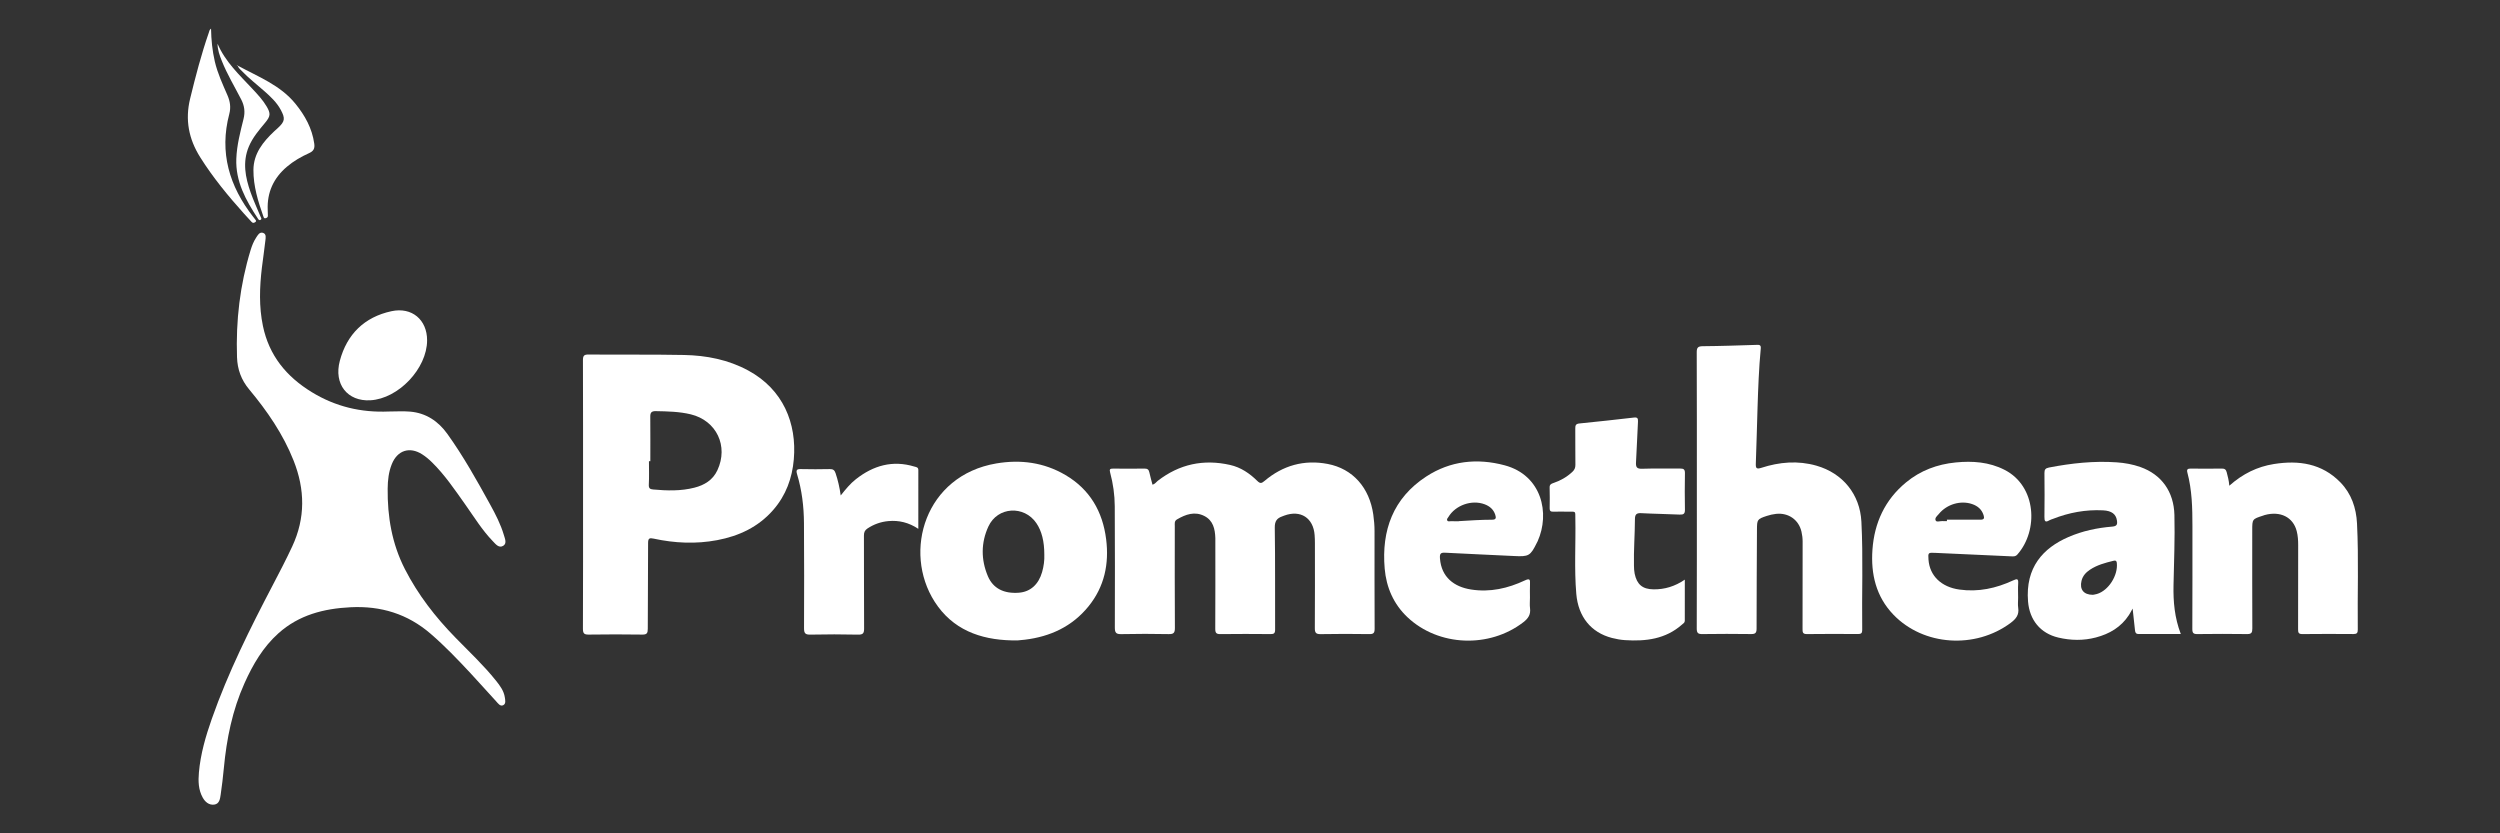 <?xml version="1.0" encoding="utf-8"?>
<!-- Generator: Adobe Illustrator 21.1.0, SVG Export Plug-In . SVG Version: 6.00 Build 0)  -->
<svg version="1.1" id="Layer_1" xmlns="http://www.w3.org/2000/svg" xmlns:xlink="http://www.w3.org/1999/xlink" x="0px" y="0px"
	 viewBox="0 0 150 50" style="enable-background:new 0 0 150 50;" xml:space="preserve">
<rect x="0" y="0" width="150" height="50" fill="#333333" stroke="none"/>
<style type="text/css">
	.st0{fill:#FFFFFF;}
</style>
<g>
	<path class="st0" d="M25.328,27.258c0.217,0.138,0.412,0.303,0.595,0.484c0.766,0.754,1.363,1.64,1.98,2.51
		c0.537,0.757,1.021,1.554,1.671,2.225c0.165,0.171,0.359,0.429,0.617,0.273c0.236-0.143,0.106-0.426,0.042-0.645
		c-0.191-0.648-0.5-1.246-0.824-1.834c-0.798-1.449-1.604-2.894-2.57-4.24c-0.547-0.762-1.282-1.254-2.237-1.334
		c-0.424-0.036-0.853-0.006-1.28-0.006c-1.655,0.071-3.187-0.289-4.615-1.162c-1.526-0.933-2.561-2.196-2.931-3.968
		c-0.243-1.164-0.201-2.333-0.062-3.504c0.064-0.54,0.15-1.077,0.208-1.618c0.018-0.168,0.074-0.405-0.148-0.47
		c-0.209-0.061-0.312,0.146-0.41,0.295c-0.147,0.224-0.245,0.474-0.324,0.729c-0.644,2.1-0.894,4.253-0.819,6.444
		c0.025,0.72,0.249,1.353,0.73,1.929c1.082,1.298,2.037,2.684,2.666,4.272c0.686,1.732,0.712,3.442-0.084,5.15
		c-0.365,0.784-0.764,1.549-1.165,2.315c-1.366,2.609-2.681,5.241-3.659,8.026c-0.368,1.047-0.678,2.11-0.775,3.224
		c-0.045,0.517-0.032,1.027,0.224,1.495c0.147,0.268,0.381,0.469,0.694,0.429c0.312-0.04,0.351-0.345,0.388-0.595
		c0.076-0.527,0.141-1.057,0.19-1.587c0.165-1.762,0.511-3.48,1.24-5.103c0.502-1.118,1.112-2.167,2.038-2.996
		c1.232-1.102,2.723-1.481,4.332-1.561c1.809-0.09,3.409,0.395,4.793,1.587c0.86,0.741,1.64,1.558,2.411,2.385
		c0.517,0.554,1.017,1.124,1.531,1.68c0.111,0.12,0.237,0.313,0.417,0.226c0.176-0.084,0.122-0.307,0.098-0.469
		c-0.058-0.394-0.292-0.705-0.533-1.006c-0.742-0.927-1.609-1.738-2.436-2.586c-1.199-1.228-2.242-2.569-3.028-4.106
		c-0.778-1.522-1.051-3.145-1.033-4.829c0.005-0.499,0.059-1.001,0.251-1.474C23.846,27.017,24.579,26.781,25.328,27.258z"/>
	<path class="st0" d="M44.892,22.229c-1.201-0.65-2.507-0.904-3.85-0.93c-1.911-0.037-3.822-0.011-5.733-0.028
		c-0.273-0.002-0.333,0.082-0.332,0.342c0.009,2.68,0.006,5.36,0.006,8.04c0,2.691,0.005,5.382-0.007,8.072
		c-0.001,0.289,0.08,0.354,0.357,0.35c1.068-0.016,2.136-0.016,3.203,0c0.274,0.004,0.331-0.086,0.331-0.344
		c-0.001-1.719,0.021-3.438,0.019-5.156c0-0.283,0.087-0.31,0.334-0.257c1.264,0.274,2.538,0.332,3.813,0.091
		c1.311-0.248,2.473-0.791,3.367-1.819c0.756-0.87,1.132-1.898,1.229-3.031C47.815,25.403,46.991,23.366,44.892,22.229z
		 M43.044,28.215c-0.275,0.59-0.778,0.891-1.378,1.045c-0.816,0.209-1.646,0.184-2.477,0.109c-0.189-0.017-0.271-0.069-0.26-0.29
		c0.025-0.468,0.008-0.938,0.008-1.407c0.028,0,0.055,0,0.083,0c0-0.895,0.005-1.789-0.003-2.684
		c-0.002-0.248,0.089-0.325,0.339-0.32c0.704,0.014,1.406,0.026,2.094,0.193C42.992,25.237,43.719,26.768,43.044,28.215z"/>
	<path class="st0" d="M82.472,31.861c0-0.331-0.029-0.66-0.075-0.988c-0.23-1.611-1.226-2.749-2.739-3.037
		c-1.415-0.27-2.688,0.09-3.787,1.02c-0.173,0.146-0.257,0.173-0.432,0.001c-0.461-0.455-0.99-0.816-1.635-0.961
		c-1.595-0.36-3.046-0.05-4.342,0.956c-0.098,0.076-0.166,0.195-0.313,0.23c-0.064-0.25-0.135-0.493-0.188-0.739
		c-0.035-0.162-0.109-0.23-0.283-0.228c-0.63,0.009-1.26,0.008-1.89,0.001c-0.19-0.002-0.234,0.04-0.18,0.238
		c0.178,0.661,0.274,1.339,0.277,2.023c0.011,2.424,0.014,4.848,0.005,7.272c-0.001,0.299,0.062,0.406,0.381,0.399
		c0.95-0.021,1.901-0.019,2.851-0.001c0.293,0.006,0.373-0.074,0.371-0.37c-0.013-2.039-0.008-4.079-0.006-6.118
		c0-0.144-0.035-0.296,0.134-0.395c0.519-0.303,1.062-0.497,1.637-0.205c0.531,0.269,0.645,0.785,0.662,1.331
		c0.003,0.096,0,0.192,0,0.288c0,1.719,0.005,3.438-0.005,5.157c-0.001,0.238,0.063,0.314,0.305,0.311
		c1.004-0.012,2.007-0.01,3.011-0.001c0.202,0.002,0.276-0.045,0.275-0.266c-0.009-2.039,0.011-4.079-0.02-6.118
		c-0.006-0.389,0.126-0.567,0.45-0.679c0.04-0.014,0.079-0.031,0.119-0.046c0.976-0.36,1.747,0.136,1.822,1.172
		c0.012,0.16,0.017,0.32,0.017,0.48c0.001,1.698,0.006,3.396-0.005,5.093c-0.002,0.271,0.055,0.372,0.35,0.367
		c0.971-0.019,1.943-0.016,2.915-0.002c0.251,0.004,0.324-0.064,0.323-0.319C82.468,35.77,82.473,33.815,82.472,31.861z"/>
	<path class="st0" d="M111.684,31.302c-0.085-1.644-1.118-2.909-2.696-3.361c-1.114-0.319-2.22-0.223-3.307,0.128
		c-0.289,0.093-0.343,0.026-0.332-0.253c0.043-1.109,0.067-2.218,0.103-3.327c0.038-1.194,0.082-2.389,0.194-3.579
		c0.02-0.213-0.079-0.223-0.238-0.218c-1.077,0.032-2.155,0.072-3.233,0.08c-0.293,0.002-0.373,0.076-0.371,0.371
		c0.011,2.756,0.007,5.511,0.007,8.267c0,2.766,0.004,5.533-0.006,8.299c-0.001,0.268,0.076,0.34,0.34,0.335
		c0.972-0.015,1.944-0.013,2.916-0.001c0.244,0.003,0.334-0.056,0.334-0.318c-0.001-1.986,0.014-3.973,0.023-5.959
		c0.003-0.588,0.019-0.622,0.585-0.81c0.181-0.06,0.371-0.104,0.56-0.124c0.743-0.08,1.362,0.354,1.526,1.069
		c0.045,0.196,0.07,0.397,0.069,0.602c-0.005,1.741-0.001,3.482-0.005,5.223c0,0.187-0.006,0.321,0.257,0.318
		c1.025-0.014,2.051-0.009,3.076-0.003c0.175,0.001,0.249-0.05,0.247-0.236C111.704,35.636,111.795,33.468,111.684,31.302z"/>
	<path class="st0" d="M63.924,28.5c-1.286-0.756-2.685-0.94-4.139-0.695c-4.286,0.723-5.627,5.291-3.708,8.294
		c1.066,1.668,2.717,2.281,4.624,2.324c0.128,0,0.256,0.006,0.384-0.001c0.138-0.008,0.276-0.025,0.414-0.041
		c1.522-0.186,2.831-0.791,3.811-1.998c0.957-1.178,1.245-2.553,1.059-4.031C66.16,30.692,65.392,29.362,63.924,28.5z
		 M62.525,34.329c-0.214,0.744-0.707,1.179-1.384,1.233c-0.897,0.072-1.555-0.251-1.868-0.99c-0.419-0.99-0.418-2.01,0.031-2.983
		c0.548-1.191,2.145-1.283,2.88-0.197c0.319,0.471,0.475,1.082,0.475,1.888C62.673,33.62,62.626,33.979,62.525,34.329z"/>
	<path class="st0" d="M141.421,31.409c-0.046-0.93-0.336-1.789-0.998-2.468c-1.11-1.138-2.5-1.337-3.992-1.099
		c-0.99,0.158-1.865,0.583-2.672,1.301c-0.025-0.326-0.096-0.569-0.159-0.815c-0.041-0.16-0.126-0.217-0.295-0.214
		c-0.619,0.01-1.238,0.009-1.858,0.001c-0.18-0.002-0.257,0.041-0.205,0.236c0.28,1.051,0.304,2.128,0.304,3.206
		c-0.001,2.061,0.004,4.121-0.006,6.182c-0.001,0.241,0.065,0.308,0.305,0.305c0.993-0.013,1.986-0.014,2.979,0
		c0.264,0.004,0.317-0.09,0.316-0.333c-0.009-1.964-0.005-3.929-0.005-5.893c0-0.672,0-0.672,0.651-0.882
		c0.03-0.01,0.06-0.024,0.09-0.032c0.939-0.26,1.71,0.12,1.927,0.962c0.072,0.278,0.089,0.567,0.088,0.857
		c-0.004,1.676,0,3.352-0.005,5.029c-0.001,0.186,0.016,0.294,0.251,0.292c1.025-0.012,2.05-0.009,3.075-0.002
		c0.198,0.001,0.258-0.068,0.255-0.261C141.442,35.656,141.527,33.531,141.421,31.409z"/>
	<path class="st0" d="M130.411,35.122c0.028-1.408,0.089-2.816,0.054-4.225c-0.035-1.395-0.77-2.427-2.046-2.877
		c-0.454-0.16-0.926-0.245-1.407-0.279c-1.372-0.097-2.723,0.051-4.069,0.31c-0.218,0.042-0.278,0.122-0.276,0.331
		c0.009,0.876,0.012,1.751-0.001,2.627c-0.004,0.262,0.045,0.361,0.302,0.206c0.063-0.038,0.138-0.055,0.208-0.082
		c0.965-0.38,1.964-0.564,3.003-0.513c0.52,0.026,0.782,0.224,0.839,0.617c0.034,0.233-0.011,0.337-0.284,0.359
		c-0.907,0.074-1.792,0.262-2.631,0.627c-1.514,0.658-2.587,1.817-2.42,3.87c0.09,1.104,0.739,1.907,1.816,2.161
		c0.749,0.177,1.502,0.19,2.25-0.005c0.821-0.214,1.516-0.623,1.99-1.35c0.07-0.108,0.128-0.224,0.219-0.385
		c0.052,0.472,0.098,0.874,0.139,1.276c0.014,0.138,0.036,0.25,0.217,0.25c0.831-0.004,1.661-0.002,2.533-0.002
		C130.474,37.06,130.391,36.099,130.411,35.122z M125.817,35.639c-0.101,0.03-0.207,0.042-0.244,0.05
		c-0.562-0.001-0.805-0.331-0.682-0.84c0.071-0.297,0.263-0.504,0.51-0.668c0.424-0.282,0.907-0.411,1.393-0.53
		c0.105-0.025,0.197-0.042,0.216,0.131C127.087,34.524,126.515,35.432,125.817,35.639z"/>
	<path class="st0" d="M121.087,35.868c0-0.288-0.015-0.578,0.004-0.865c0.019-0.291-0.071-0.286-0.302-0.179
		c-1.025,0.476-2.09,0.71-3.231,0.549c-1.074-0.151-1.779-0.818-1.849-1.801c-0.029-0.407-0.017-0.419,0.379-0.401
		c1.513,0.07,3.027,0.139,4.54,0.207c0.146,0.006,0.292,0.032,0.413-0.105c1.284-1.455,1.147-4.107-0.768-5.083
		c-0.928-0.473-1.92-0.542-2.931-0.443c-1.108,0.109-2.118,0.485-2.983,1.2c-1.267,1.046-1.898,2.425-2.012,4.036
		c-0.103,1.457,0.212,2.811,1.26,3.9c1.8,1.871,4.91,2.074,7.031,0.492c0.316-0.236,0.519-0.48,0.455-0.899
		C121.062,36.277,121.087,36.071,121.087,35.868z M116.337,30.83c0.479-0.58,1.307-0.821,1.993-0.585
		c0.328,0.113,0.571,0.313,0.684,0.66c0.063,0.196,0.025,0.278-0.189,0.276c-0.67-0.004-1.34-0.002-2.009-0.002
		c0,0.029,0,0.059,0,0.088c-0.096,0-0.192,0.003-0.287-0.001c-0.134-0.006-0.331,0.078-0.387-0.035
		C116.064,31.078,116.24,30.948,116.337,30.83z"/>
	<path class="st0" d="M90.275,27.917c-1.65-0.441-3.259-0.266-4.7,0.674c-1.986,1.295-2.692,3.227-2.494,5.524
		c0.097,1.129,0.535,2.134,1.369,2.92c1.866,1.757,4.911,1.871,6.951,0.298c0.287-0.222,0.45-0.457,0.401-0.831
		c-0.028-0.21-0.005-0.426-0.005-0.64c0-0.278-0.011-0.556,0.003-0.832c0.014-0.26-0.019-0.34-0.305-0.206
		c-1.022,0.479-2.09,0.725-3.229,0.547c-1.029-0.161-1.781-0.742-1.868-1.858c-0.023-0.3,0.04-0.365,0.324-0.35
		c1.373,0.074,2.748,0.129,4.121,0.198c0.886,0.045,0.977-0.002,1.37-0.798c0.014-0.029,0.031-0.056,0.044-0.085
		C93.014,30.801,92.511,28.514,90.275,27.917z M89.516,31.183c-0.33-0.002-0.66,0.014-0.989,0.028
		c-0.329,0.015-0.658,0.038-0.987,0.057c0,0.002,0,0.004,0,0.006c-0.16,0-0.32,0.006-0.479-0.003
		c-0.078-0.004-0.181,0.049-0.23-0.049c-0.039-0.077,0.035-0.139,0.072-0.2c0.424-0.711,1.403-1.056,2.177-0.764
		c0.302,0.114,0.529,0.305,0.635,0.626C89.783,31.088,89.754,31.185,89.516,31.183z"/>
	<path class="st0" d="M98.477,30.79c0.767,0.042,1.536,0.048,2.303,0.085c0.235,0.011,0.321-0.05,0.316-0.297
		c-0.014-0.726-0.013-1.453,0-2.179c0.004-0.227-0.068-0.29-0.29-0.287c-0.758,0.012-1.517-0.015-2.275,0.013
		c-0.331,0.012-0.388-0.105-0.37-0.398c0.051-0.809,0.07-1.62,0.118-2.429c0.012-0.202-0.036-0.268-0.241-0.245
		c-1.091,0.125-2.183,0.248-3.276,0.355c-0.224,0.022-0.246,0.125-0.245,0.308c0.007,0.726-0.003,1.453,0.007,2.179
		c0.002,0.178-0.058,0.301-0.183,0.418c-0.334,0.313-0.721,0.53-1.151,0.673c-0.133,0.044-0.217,0.097-0.212,0.264
		c0.013,0.416,0.009,0.833,0.002,1.25c-0.003,0.156,0.06,0.205,0.209,0.201c0.299-0.007,0.598-0.004,0.897-0.001
		c0.488,0.004,0.426-0.055,0.435,0.419c0.029,1.505-0.072,3.012,0.057,4.515c0.118,1.375,0.883,2.316,2.138,2.643
		c0.257,0.067,0.523,0.114,0.787,0.131c1.245,0.081,2.433-0.061,3.419-0.935c0.071-0.063,0.165-0.11,0.166-0.222
		c0.001-0.807,0.001-1.614,0.001-2.473c-0.597,0.408-1.211,0.59-1.875,0.583c-0.665-0.007-1-0.296-1.134-0.939
		c-0.033-0.159-0.038-0.317-0.042-0.477c-0.021-0.929,0.054-1.856,0.058-2.785C98.097,30.868,98.183,30.774,98.477,30.79z"/>
	<path class="st0" d="M54.86,27.993c-1.307-0.395-2.457-0.064-3.503,0.756c-0.344,0.269-0.617,0.605-0.914,0.979
		c-0.068-0.487-0.168-0.917-0.309-1.339c-0.061-0.183-0.152-0.248-0.346-0.244c-0.576,0.012-1.153,0.014-1.729,0
		c-0.254-0.006-0.31,0.058-0.234,0.31c0.288,0.955,0.407,1.939,0.413,2.934c0.011,2.103,0.016,4.206,0.004,6.308
		c-0.002,0.319,0.092,0.386,0.393,0.38c0.95-0.02,1.9-0.021,2.85,0.001c0.308,0.007,0.363-0.098,0.361-0.377
		c-0.011-1.857-0.003-3.715-0.01-5.572c-0.001-0.192,0.054-0.316,0.215-0.422c0.383-0.251,0.797-0.4,1.252-0.441
		c0.635-0.057,1.223,0.084,1.796,0.465c0-1.215-0.001-2.374,0.001-3.534C55.098,28.029,54.968,28.025,54.86,27.993z"/>
	<path class="st0" d="M22.222,24.017c1.686-0.096,3.399-1.905,3.404-3.593c0.004-1.239-0.914-2.017-2.139-1.752
		c-1.629,0.352-2.672,1.384-3.097,2.975C20.013,23.056,20.855,24.095,22.222,24.017z"/>
	<path class="st0" d="M14.64,12.818c0.15,0.167,0.307,0.327,0.454,0.496c0.077,0.088,0.152,0.063,0.225,0.01
		c0.1-0.073,0.005-0.128-0.028-0.184c-0.027-0.045-0.066-0.084-0.098-0.126c-1.432-1.836-2.046-3.865-1.436-6.175
		c0.104-0.393,0.05-0.752-0.108-1.118c-0.288-0.665-0.596-1.322-0.761-2.034c-0.149-0.642-0.213-1.293-0.226-1.969
		c-0.1,0.069-0.104,0.157-0.131,0.234c-0.452,1.3-0.797,2.629-1.123,3.965c-0.311,1.273-0.084,2.425,0.603,3.517
		C12.775,10.65,13.684,11.753,14.64,12.818z"/>
	<polygon class="st0" points="14.274,3.964 14.274,3.963 14.268,3.969 	"/>
	<path class="st0" d="M14.509,4.26c0.415,0.432,0.887,0.799,1.335,1.193c0.385,0.339,0.761,0.687,1.007,1.148
		c0.274,0.512,0.243,0.686-0.177,1.077c-0.07,0.065-0.143,0.128-0.213,0.193c-0.676,0.636-1.248,1.342-1.255,2.323
		c-0.007,0.97,0.278,1.891,0.598,2.798c0.023,0.065,0.045,0.124,0.129,0.102c0.075-0.02,0.142-0.054,0.14-0.148
		c-0.003-0.117-0.005-0.235-0.01-0.352c-0.044-1.053,0.352-1.91,1.15-2.588c0.401-0.341,0.854-0.602,1.331-0.817
		c0.261-0.118,0.355-0.267,0.312-0.57c-0.13-0.921-0.557-1.688-1.131-2.395c-0.907-1.118-2.222-1.612-3.431-2.271
		c-0.004-0.002-0.013,0.005-0.021,0.01C14.318,4.09,14.422,4.169,14.509,4.26z"/>
	<path class="st0" d="M14.472,5.967c0.196,0.381,0.244,0.751,0.14,1.169c-0.195,0.785-0.402,1.572-0.433,2.387
		c-0.053,1.363,0.57,2.488,1.285,3.578c0.041,0.062,0.085,0.145,0.173,0.088c0.089-0.057,0.019-0.131-0.007-0.196
		c-0.199-0.483-0.42-0.957-0.593-1.449c-0.316-0.899-0.498-1.811-0.109-2.744c0.23-0.551,0.614-0.995,0.988-1.446
		c0.317-0.383,0.332-0.545,0.077-0.975c-0.23-0.388-0.537-0.715-0.843-1.043c-0.782-0.838-1.632-1.624-2.097-2.713
		c0,0.368,0.124,0.701,0.256,1.032C13.63,4.459,14.077,5.2,14.472,5.967z"/>
	<polygon class="st0" points="14.207,3.9 14.197,3.894 14.202,3.906 	"/>
	<path class="st0" d="M14.213,3.906c0.019,0.018,0.037,0.035,0.056,0.053C14.28,3.911,14.25,3.905,14.213,3.906z"/>
	<polygon class="st0" points="14.207,3.9 14.202,3.906 14.213,3.906 	"/>
	<path class="st0" d="M14.274,3.963c-0.002-0.002-0.003-0.003-0.005-0.005c-0.001,0.004,0,0.005-0.001,0.01
		C14.268,3.969,14.274,3.963,14.274,3.963z"/>
</g>
</svg>
